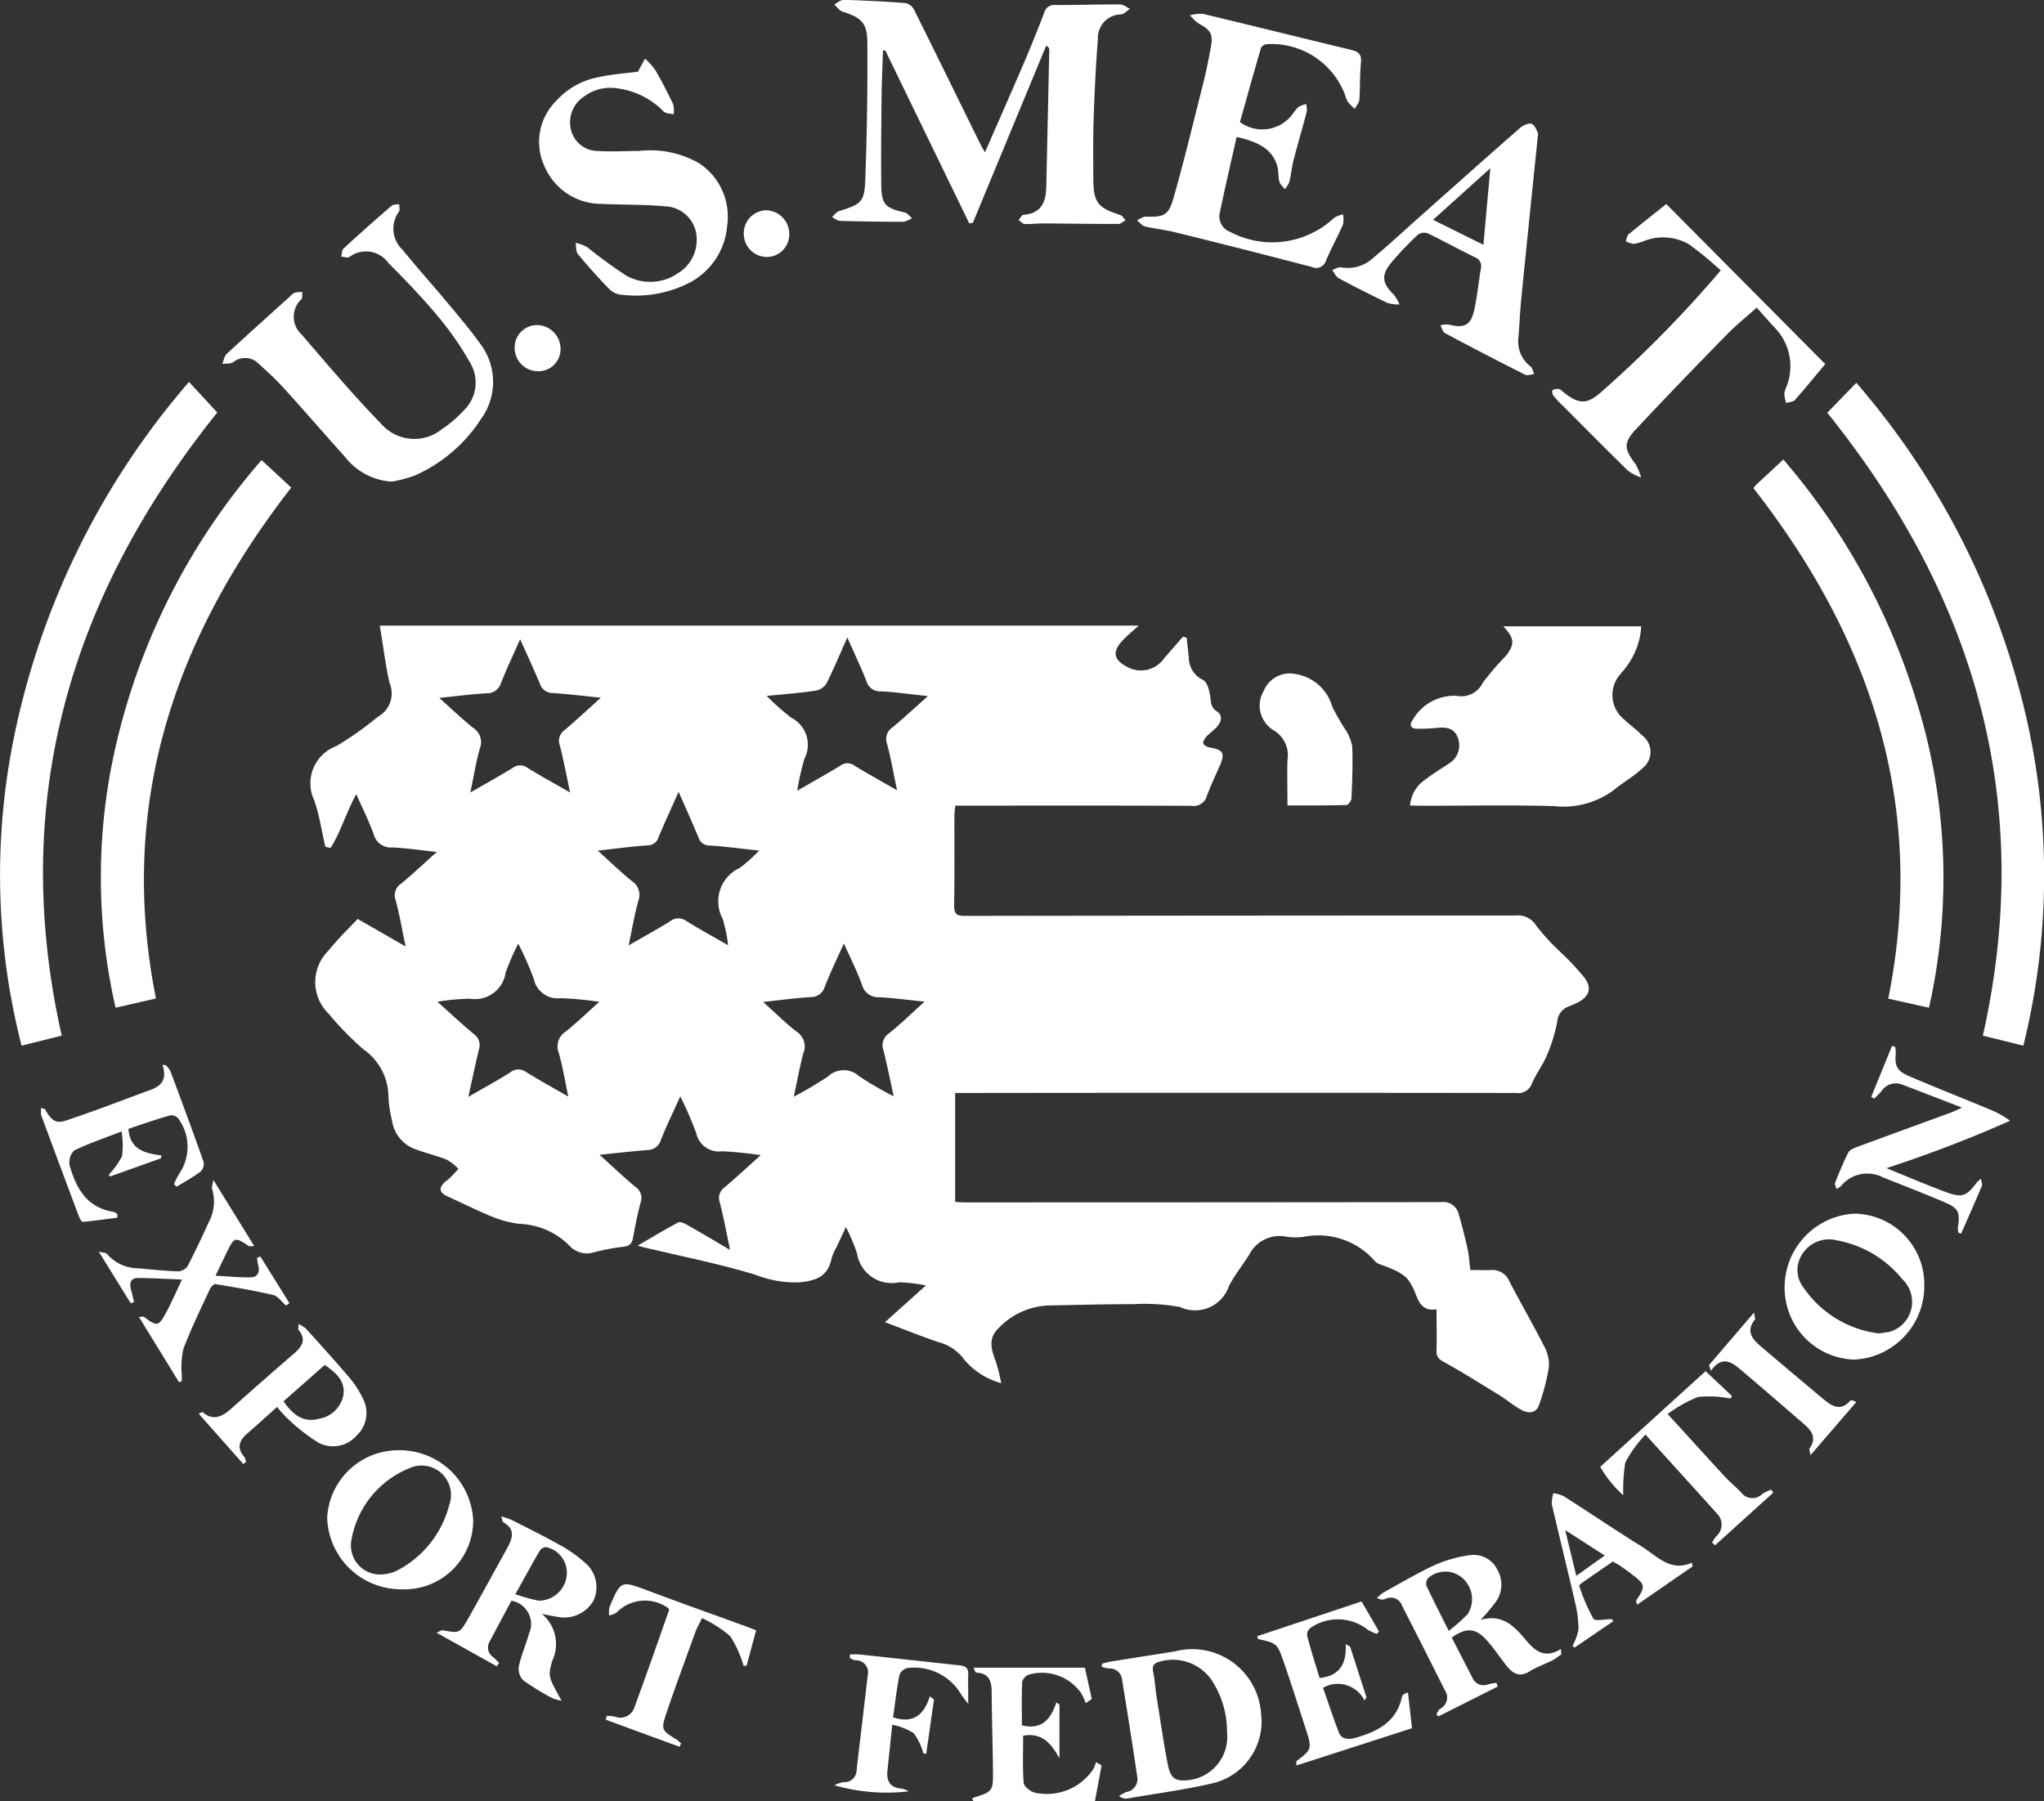 <svg xmlns="http://www.w3.org/2000/svg" width="56.295" height="49.61" viewBox="0 0 56.295 49.61"><rect x="0" y="0" width="56.295" height="49.61" fill="#333333" stroke="none"/><defs><style>.a{fill:#fff;}</style></defs><g transform="translate(0)"><path class="a" d="M-610.988,1420.118l1.129-1.013a4.054,4.054,0,0,0-.746-.086.964.964,0,0,1-1.151-.8,5.418,5.418,0,0,0-.307-.724c-.1.225-.186.4-.266.57a1.32,1.32,0,0,0-.126.288c-.1.519-.453.63-.923.668a3.028,3.028,0,0,1-1.171-.209c-1.019-.31-2.07-.516-3.109-.764-.026-.006-.051-.015-.138-.042.4-.23.751-.443,1.115-.637.052-.028.16.02.228.058.381.215.758.437,1.2.7-.1-.483-.178-.9-.283-1.309a.359.359,0,0,1,.137-.42c.32-.269.626-.555.991-.882a10.543,10.543,0,0,0-1.066-.107.638.638,0,0,1-.711-.5,10.11,10.11,0,0,0-.439-1.013c-.2.446-.384.818-.534,1.2a.384.384,0,0,1-.373.28c-.417.032-.832.081-1.317.13.365.329.673.621,1,.893a.36.36,0,0,1,.131.422c-.085.322-.15.65-.21.978-.031.168-.109.226-.283.242a5.909,5.909,0,0,0-.786.149.645.645,0,0,1-.682-.182,2.04,2.04,0,0,0-1.382-.6,3.046,3.046,0,0,1-.736-.193c-.423-.172-.831-.379-1.247-.567-.215-.1-.241-.221-.067-.389.041-.04.093-.068.133-.108.084-.083.164-.171.245-.257a1.465,1.465,0,0,0-.323-.253c-.273-.11-.563-.178-.84-.28a.982.982,0,0,1-.667-.792,3.423,3.423,0,0,1-.1-.678,1.6,1.6,0,0,0-.683-1.286,8.147,8.147,0,0,1-.959-.98,1.214,1.214,0,0,1-.012-1.74,8.449,8.449,0,0,1,.577-.635c.074-.08.151-.158.23-.241l1.321.759c-.1-.47-.167-.878-.276-1.276a.385.385,0,0,1,.159-.461c.314-.259.61-.54.975-.867-.459-.048-.841-.107-1.225-.123a.484.484,0,0,1-.509-.354c-.131-.364-.306-.712-.483-1.116-.281.511-.426,1.038-.709,1.485l-.143-.034c-.1-.422-.162-.854-.3-1.264a1.093,1.093,0,0,1,.6-1.508,9.249,9.249,0,0,0,1.146-.809.735.735,0,0,0,.32-.936c-.113-.509-.176-1.028-.267-1.575H-604c-.177.164-.337.291-.471.442-.255.286-.207.5.134.684a.784.784,0,0,0,1.045-.232c.174-.2.343-.394.515-.592l.1.033c.02.182.039.365.059.547a.678.678,0,0,0,.39.614c.116.056.176.29.2.453s.007.3.18.412.126.287.007.424c-.087.1-.2.174-.293.273-.046.05-.1.139-.083.19s.11.1.176.108c.377.068.427.159.272.512-.119.271-.246.539-.349.816a.379.379,0,0,1-.423.28c-2.083-.01-4.167-.006-6.25-.005h-.26c-.009.11-.023.211-.024.311,0,.812.006,1.625-.006,2.437,0,.223.055.289.288.289q7.583-.011,15.166-.011a.594.594,0,0,1,.582.286,6.227,6.227,0,0,0,.719.773,7.684,7.684,0,0,1,.6.647c.215.286.146.514-.166.682a2.811,2.811,0,0,1-.288.126.479.479,0,0,0-.291.416,4.687,4.687,0,0,1-.281.913c-.113.271-.3.512-.416.783a.4.4,0,0,1-.437.262q-7.555-.01-15.109,0h-.34v3c.084.005.167.014.25.014q6.565,0,13.131-.007a.434.434,0,0,1,.488.332c.094.319.175.643.247.968.039.175.047.357.073.57.2,0,.393.005.581,0a.5.5,0,0,1,.495.313c.313.6.651,1.185.957,1.786a1.042,1.042,0,0,1,.131.572,5.767,5.767,0,0,1-.273,1.049c-.081.236-.3.233-.48.135-.225-.122-.422-.292-.641-.427-.493-.3-.985-.613-1.492-.892-.146-.08-.214-.144-.209-.313.011-.371,0-.742,0-1.143-.348.06-.466-.147-.567-.394a1.534,1.534,0,0,0-.26-.474,1.486,1.486,0,0,0-.436-.255c-.108-.053-.227-.083-.337-.131a.346.346,0,0,1-.112-.088,2.06,2.06,0,0,0-1.932-.655,1.677,1.677,0,0,1-.486,0,.937.937,0,0,0-1.027.49c-.18.292-.4.561-.558.864a.983.983,0,0,1-1.35.581,5.514,5.514,0,0,0-1.283-.078c-.783,0-1.566.022-2.349.036a2.008,2.008,0,0,0-1.37.631c-.282.27-.2.582-.075.9a5.02,5.02,0,0,1,.153.609,2.006,2.006,0,0,1-1.078-.725,1.28,1.28,0,0,0-.633-.4C-609.971,1420.514-610.446,1420.317-610.988,1420.118Zm-5.682-14.611c-.207.466-.385.854-.551,1.247a.313.313,0,0,1-.309.231c-.432.026-.862.088-1.367.143.35.315.635.591.943.841a.449.449,0,0,1,.175.539c-.106.382-.171.776-.267,1.23.419-.242.792-.444,1.15-.669a.362.362,0,0,1,.442,0c.353.219.719.419,1.147.665a3.983,3.983,0,0,0-.15-.729,1.011,1.011,0,0,1,.471-1.4,4.435,4.435,0,0,0,.534-.478c-.509-.055-.932-.113-1.358-.14a.312.312,0,0,1-.314-.224C-616.287,1406.366-616.464,1405.978-616.671,1405.506Zm-4.366-4.2c-.194.44-.373.818-.526,1.205a.4.4,0,0,1-.4.282c-.411.024-.819.079-1.3.127.348.311.63.582.933.825a.464.464,0,0,1,.187.562c-.109.379-.17.772-.264,1.219.428-.247.8-.452,1.166-.677a.341.341,0,0,1,.413,0c.36.223.733.427,1.167.677-.1-.485-.179-.9-.283-1.3a.357.357,0,0,1,.132-.419c.324-.273.634-.564,1-.892-.486-.049-.9-.1-1.315-.129a.371.371,0,0,1-.365-.255C-620.654,1402.135-620.837,1401.748-621.037,1401.3Zm11.238,1.566c-.491-.052-.9-.113-1.3-.132a.386.386,0,0,1-.4-.285c-.152-.384-.331-.758-.525-1.2-.209.469-.377.873-.573,1.264a.441.441,0,0,1-.29.2c-.429.063-.862.1-1.358.146a6.236,6.236,0,0,0,.676.6.838.838,0,0,1,.365,1.129,6.688,6.688,0,0,0-.2.884c.451-.262.825-.469,1.188-.693a.322.322,0,0,1,.387,0c.364.223.738.429,1.174.68-.1-.476-.168-.886-.277-1.286a.376.376,0,0,1,.147-.442C-610.469,1403.475-610.163,1403.193-609.8,1402.868Zm-2.321,6.814c-.2.44-.375.808-.524,1.187a.4.4,0,0,1-.4.289c-.412.025-.822.082-1.3.133.345.309.62.586.927.821a.48.48,0,0,1,.182.588c-.1.374-.167.756-.264,1.2a10.24,10.24,0,0,0,.94-.554.627.627,0,0,1,.86-.009,9.288,9.288,0,0,0,.95.552c-.1-.471-.182-.871-.279-1.266a.391.391,0,0,1,.147-.464c.323-.257.619-.547.984-.877-.471-.048-.855-.1-1.242-.121a.463.463,0,0,1-.482-.343C-611.749,1410.457-611.93,1410.108-612.119,1409.682Zm-10.34,4.222c.438-.254.808-.452,1.159-.678a.353.353,0,0,1,.437,0c.36.222.732.427,1.155.671-.095-.447-.155-.834-.264-1.206a.481.481,0,0,1,.193-.584c.3-.241.578-.51.925-.82a9.79,9.79,0,0,0-1.061-.1.672.672,0,0,1-.745-.536,8.937,8.937,0,0,0-.427-.966,6.41,6.41,0,0,0-.347.8.854.854,0,0,1-.979.717,6.16,6.16,0,0,0-.9.083c.382.341.686.629,1.009.895a.366.366,0,0,1,.134.42C-622.267,1413.009-622.352,1413.417-622.459,1413.9Z" transform="translate(635.36 -1383.698)"/><path class="a" d="M-98.925,1406.108a.943.943,0,0,1,.4-.7c.208-.166.44-.3.661-.451a.586.586,0,0,0,.254-.718c-.107-.284-.339-.293-.591-.269-.171.017-.343.024-.514.023-.2,0-.238-.1-.13-.255a1.318,1.318,0,0,1,1.2-.652.658.658,0,0,0,.723-.36,7.758,7.758,0,0,1,.649-.754c.243-.327.216-.48-.085-.8h3.8a2.043,2.043,0,0,1-.416,1.122c-.041.063-.1.117-.143.178a.864.864,0,0,0,.1,1.274c.158.152.341.278.491.436a.566.566,0,0,1,0,.9c-.231.222-.522.38-.771.586a2.316,2.316,0,0,1-1.653.456c-1.2-.034-2.405-.01-3.608-.01Z" transform="translate(137.76 -1383.92)"/><path class="a" d="M-774.539,1301.918l-1.106.277a18.949,18.949,0,0,1-.21-8.49,21.513,21.513,0,0,1,4.821-9.792l.779.842C-774.288,1289.78-776,1295.432-774.539,1301.918Z" transform="translate(776.239 -1273.393)"/><path class="a" d="M101.479,1285.2l.8-.824a21.411,21.411,0,0,1,4.62,8.958,19.507,19.507,0,0,1-.02,9.3l-1.115-.276C107.218,1295.892,105.528,1290.235,101.479,1285.2Z" transform="translate(-51.153 -1273.832)"/><path class="a" d="M-372.373,1104.633c.376-.862.735-1.672,1.083-2.485.192-.447.371-.9.547-1.353a.286.286,0,0,1,.31-.221c.592.005,1.183-.018,1.775-.016.093,0,.186.079.279.121-.08.054-.155.141-.242.155a.645.645,0,0,0-.641.679c-.06.732-.092,1.466-.117,2.2-.019.544-.011,1.089-.009,1.634,0,.665.119.815.746,1.013.057.018.094.1.141.146-.068.036-.135.1-.2.1-.7,0-1.393-.011-2.089-.015-.162,0-.324.024-.485.015-.059,0-.115-.07-.173-.107.046-.051.089-.142.139-.146.484-.036.616-.348.625-.765q.042-1.89.083-3.78c0-.033-.01-.066-.084-.116l-2.021,4.883-.1.013-2.312-4.762-.063.005c-.013.41-.033.82-.038,1.23-.009.821-.019,1.641-.01,2.462.007.55.107.644.646.766.075.017.134.1.2.157a.684.684,0,0,1-.235.1q-.872,0-1.744-.025c-.076,0-.15-.07-.225-.108.067-.056.125-.14.2-.163.6-.186.695-.24.718-.862q.07-1.888.057-3.778c0-.544-.17-.688-.681-.852-.089-.028-.155-.129-.231-.2.089-.044.179-.128.267-.125.572.017,1.143.045,1.713.09a.369.369,0,0,1,.228.2c.617,1.239,1.225,2.482,1.836,3.723C-372.457,1104.49-372.432,1104.53-372.373,1104.633Z" transform="translate(399.5 -1100.437)"/><path class="a" d="M-726.2,1336.287l-1.112.255a16.136,16.136,0,0,1-.123-6.6,18.147,18.147,0,0,1,4.144-8.484l.817.757C-725.714,1326.383-727.258,1330.973-726.2,1336.287Z" transform="translate(730.495 -1308.785)"/><path class="a" d="M66.046,1321.948a.537.537,0,0,1,.061-.082c.243-.228.487-.454.761-.709a18.41,18.41,0,0,1,3.648,6.6,16.272,16.272,0,0,1,.363,8.5l-1.121-.25C70.818,1330.718,69.306,1326.121,66.046,1321.948Z" transform="translate(-17.752 -1308.5)"/><path class="a" d="M-227.39,1110.357c-.16.716-.322,1.411-.468,2.109a.455.455,0,0,0,.291.506,2.489,2.489,0,0,0,2.862-.387.717.717,0,0,1,.245-.094.727.727,0,0,1,0,.277c-.146.332-.319.651-.465.983a.282.282,0,0,1-.395.186q-1.871-.489-3.748-.952c-.277-.069-.565-.1-.843-.163-.083-.02-.149-.113-.223-.172.083-.035.168-.1.249-.1.483.02.623-.033.757-.509.3-1.057.556-2.124.825-3.188.079-.314.141-.633.2-.951.074-.373.008-.485-.327-.667a1.263,1.263,0,0,1-.242-.23,1.086,1.086,0,0,1,.355-.039c1.364.326,2.724.665,4.087.993.194.047.287.118.265.343-.034.341-.02.687-.044,1.03-.006.086-.083.166-.127.249a1.491,1.491,0,0,1-.187-.188.808.808,0,0,1-.086-.211,2.163,2.163,0,0,0-2.136-1.382.208.208,0,0,0-.172.1c-.2.684-.391,1.371-.581,2.047a1.04,1.04,0,0,0,1.465-.24,1,1,0,0,1,.145-.176.867.867,0,0,1,.213-.082.63.63,0,0,1,.018.207c-.116.443-.247.883-.361,1.326-.052.2-.071.413-.12.617a.715.715,0,0,1-.125.195c-.052-.068-.129-.13-.149-.207-.036-.136-.017-.287-.056-.422C-226.387,1110.741-226.72,1110.5-227.39,1110.357Z" transform="translate(261.448 -1106.584)"/><path class="a" d="M-664.788,1206.126a1.775,1.775,0,0,1-1.29-.689c-.569-.631-1.123-1.275-1.693-1.9-.211-.233-.444-.446-.677-.656a.521.521,0,0,0-.705-.045c-.076.05-.2.032-.3.046.04-.094.055-.214.124-.277.574-.532,1.157-1.053,1.737-1.577a.443.443,0,0,1,.132-.107.885.885,0,0,1,.211-.019c-.007.068.011.161-.027.2a.662.662,0,0,0,.016.979c.72.839,1.436,1.685,2.206,2.476a1.208,1.208,0,0,0,1.649.124,3.225,3.225,0,0,0,.585-.5,1.062,1.062,0,0,0,.2-1.318,8.408,8.408,0,0,0-.874-1.267c-.432-.52-.9-1.009-1.38-1.489a.759.759,0,0,0-1.075-.172c-.049.035-.151,0-.229-.01.021-.076.018-.178.067-.223q.653-.6,1.324-1.178c.046-.04.137-.028.207-.04,0,.07.026.16-.008.206a.793.793,0,0,0,.1,1.049c.415.511.855,1,1.277,1.507.293.351.59.7.856,1.073a1.736,1.736,0,0,1,.022,2.089,4.176,4.176,0,0,1-1.83,1.554A3.735,3.735,0,0,1-664.788,1206.126Z" transform="translate(675.575 -1192.859)"/><path class="a" d="M-514.545,1128.941l.195-.361a2.046,2.046,0,0,1,.285.319c.177.306.338.62.49.939a.747.747,0,0,1,.012.278c-.094-.025-.217-.021-.276-.08a2.167,2.167,0,0,0-1.255-.634,1.216,1.216,0,0,0-.947.231.845.845,0,0,0-.348.907.759.759,0,0,0,.731.584c.379.026.762,0,1.143,0a2.7,2.7,0,0,1,1.654.338,1.755,1.755,0,0,1,.774,1.712,1.947,1.947,0,0,1-1.174,1.644,3.237,3.237,0,0,1-1.732.267.562.562,0,0,1-.328-.142c-.305-.315-.6-.642-.878-.98-.059-.071-.044-.2-.063-.307a1.215,1.215,0,0,1,.313.112,12.684,12.684,0,0,0,1.1.8,1.351,1.351,0,0,0,1.394-.068,1.08,1.08,0,0,0,.52-1.069.9.9,0,0,0-.864-.782c-.578-.054-1.162-.038-1.742-.067a1.7,1.7,0,0,1-1.582-1.046,1.587,1.587,0,0,1,.318-1.782,2.08,2.08,0,0,1,1.149-.657C-515.281,1129.012-514.9,1128.987-514.545,1128.941Z" transform="translate(532.115 -1126.966)"/><path class="a" d="M-23.2,1202.971c-.23.275-.525.637-.834.988-.049.056-.16.058-.242.085a1.134,1.134,0,0,1-.052-.257.885.885,0,0,1,.07-.217,1.527,1.527,0,0,0-.33-1.6c-.162-.173-.319-.351-.5-.554-.287.258-.57.484-.821.741-.834.854-1.664,1.71-2.479,2.582-.378.4-.359.564-.033.994a1.5,1.5,0,0,1,.148.363,1.4,1.4,0,0,1-.357-.186c-.609-.593-1.206-1.2-1.807-1.8a2.894,2.894,0,0,1-.253-.272c-.028-.037-.038-.141-.021-.15a.305.305,0,0,1,.18-.028c.041.006.078.051.115.081.418.328.63.356,1.017.026a32.617,32.617,0,0,0,3.321-3.375,9.711,9.711,0,0,0-.872-.718,1.426,1.426,0,0,0-1.219-.1,1.5,1.5,0,0,1-.3.087.635.635,0,0,1-.224-.074c.025-.065.031-.153.078-.191.374-.309.756-.608,1.037-.833Z" transform="translate(73.47 -1192.943)"/><path class="a" d="M-130.76,1159.943c-.158,1.55-.311,3.022-.458,4.5-.038.38-.055.762-.086,1.143a.856.856,0,0,0,.337.779c.053.043.064.138.1.208-.085.008-.187.052-.251.02q-1.11-.561-2.208-1.146c-.062-.033-.084-.142-.124-.216a.662.662,0,0,1,.221-.022c.447.114.622.023.717-.432.076-.364.114-.735.173-1.1a.261.261,0,0,0-.16-.32c-.438-.213-.865-.448-1.3-.659a.3.3,0,0,0-.266.032,9.069,9.069,0,0,0-.732.766c-.294.353-.261.578.064.893a1.1,1.1,0,0,1,.154.269,1.086,1.086,0,0,1-.33-.043q-.682-.326-1.349-.685c-.075-.04-.115-.146-.172-.221.081-.027.169-.089.241-.074a1.035,1.035,0,0,0,.9-.271c.44-.367.858-.758,1.287-1.139.914-.812,1.826-1.626,2.746-2.431.083-.073.246-.146.323-.111C-130.843,1159.719-130.8,1159.876-130.76,1159.943Zm-1.506,3.071.19-2.11-1.577,1.422Z" transform="translate(173.122 -1156.271)"/><path class="a" d="M-246.977,1893.393c.071-.018.141-.041.213-.053.6-.1,1.2-.187,1.805-.289a1.9,1.9,0,0,1,2.362,1.72,1.747,1.747,0,0,1-1.355,1.921c-.769.178-1.556.281-2.335.415a.284.284,0,0,1-.22-.069,1.155,1.155,0,0,1,.2-.11.361.361,0,0,0,.3-.422q-.2-1.342-.42-2.681a.337.337,0,0,0-.359-.3.964.964,0,0,1-.2-.045Zm3.441,1.874a2.545,2.545,0,0,0-.354-1.309,1.293,1.293,0,0,0-1.467-.631c-.161.036-.254.1-.212.294.046.214.056.435.09.652.1.631.192,1.265.312,1.892.077.405.223.486.63.428A1.2,1.2,0,0,0-243.536,1895.267Z" transform="translate(277.329 -1847.568)"/><path class="a" d="M-109.629,1850.072a1.912,1.912,0,0,1-.234.164c-.212.108-.443.185-.643.31-.28.176-.464.052-.632-.156-.191-.238-.359-.5-.563-.721-.293-.324-.563-.333-.946-.055.19.368.38.74.572,1.112a.329.329,0,0,0,.432.174,1.868,1.868,0,0,1,.227-.038l.036.1-1.634.822-.058-.057c.033-.051.055-.121.1-.149a.349.349,0,0,0,.133-.516q-.583-1.164-1.175-2.324a.328.328,0,0,0-.472-.184.243.243,0,0,1-.219-.035,1.323,1.323,0,0,1,.188-.153c.468-.257.928-.532,1.412-.754a3.526,3.526,0,0,1,.95-.267.728.728,0,0,1,.764.4.814.814,0,0,1-.049.893,5.007,5.007,0,0,1-.414.488c.592-.167.912.159,1.223.527.245.291.513.57.989.277Zm-3.1-.645a4.6,4.6,0,0,0,.522-.462.771.771,0,0,0-.156-1,.715.715,0,0,0-.939.014.233.233,0,0,0-.041.211C-113.159,1848.583-112.959,1848.97-112.731,1849.427Z" transform="translate(152.631 -1804.508)"/><path class="a" d="M-564.467,1831.144c-.2.372-.4.747-.6,1.124a.317.317,0,0,0,.1.429,2.278,2.278,0,0,1,.16.163l-.064.088-1.657-.924c.115-.05.143-.074.165-.069.459.086.473.087.694-.3.366-.648.719-1.3,1.081-1.953.151-.272.244-.528-.108-.724-.022-.013-.022-.066-.051-.159a2.38,2.38,0,0,1,.289.1c.442.224.887.443,1.319.686a3.639,3.639,0,0,1,.676.472.88.88,0,0,1,.259,1.06.929.929,0,0,1-1,.448c-.109-.014-.216-.04-.42-.078a1.085,1.085,0,0,1,.282,1.291c-.12.431-.112.433.257,1.1a1.287,1.287,0,0,1-.259-.074,6.843,6.843,0,0,1-.8-.491.456.456,0,0,1-.118-.383c.066-.306.194-.6.28-.9A.649.649,0,0,0-564.467,1831.144Zm.108-.181a4.873,4.873,0,0,0,.64.179.775.775,0,0,0,.775-.693.72.72,0,0,0-.563-.782.218.218,0,0,0-.175.09C-563.9,1830.133-564.11,1830.516-564.359,1830.963Z" transform="translate(578.552 -1787.052)"/><path class="a" d="M82.907,1683.459a1.95,1.95,0,0,1,1.924,2,2.027,2.027,0,0,1-1.932,2.02,1.979,1.979,0,0,1-1.915-2A2.032,2.032,0,0,1,82.907,1683.459Zm.642,3.3a2.808,2.808,0,0,0,.355-.053.86.86,0,0,0,.317-1.447,3.011,3.011,0,0,0-1.811-1.067.867.867,0,0,0-.929.366.789.789,0,0,0,.026.941A2.95,2.95,0,0,0,83.55,1686.754Z" transform="translate(-31.833 -1650.03)"/><path class="a" d="M-617.06,1800.967a2.033,2.033,0,0,1-2.023-1.962,1.96,1.96,0,0,1,1.969-1.867,2.028,2.028,0,0,1,2.052,1.925A1.894,1.894,0,0,1-617.06,1800.967Zm-.483-.411a1.158,1.158,0,0,0,.343-.083,2.827,2.827,0,0,0,1.481-1.834.81.81,0,0,0-1.114-1,2.606,2.606,0,0,0-1.59,2.023A.8.8,0,0,0-617.543,1800.556Z" transform="translate(628.094 -1757.192)"/><path class="a" d="M-170.121,1427.669c0-.435-.012-.842,0-1.249a.8.8,0,0,0-.406-.835.793.793,0,0,1-.249-1.068.774.774,0,0,1,.881-.465,1.256,1.256,0,0,1,1.009.9,5.8,5.8,0,0,0,.348.61,1.26,1.26,0,0,1,.2.478c.02.476,0,.954-.019,1.43,0,.067-.09.186-.141.188C-169.033,1427.674-169.575,1427.669-170.121,1427.669Z" transform="translate(205.58 -1405.485)"/><path class="a" d="M106.558,1606.283c.6.244,1.128.469,1.663.667.423.156.552.1.824-.269a1.079,1.079,0,0,1,.12-.108c.013.094.043.158.024.2-.186.44-.38.877-.572,1.315l-.072-.024a.465.465,0,0,1-.018-.13c.067-.447.025-.547-.391-.723-.553-.234-1.112-.453-1.67-.673a.937.937,0,0,0-1.166.247.531.531,0,0,1-.115.07c-.018-.068-.056-.127-.041-.164.114-.283.227-.567.366-.838.039-.076.16-.123.253-.158.85-.315,1.7-.624,2.555-.936.085-.031.166-.073.324-.143-.6-.232-1.131-.44-1.663-.641a.472.472,0,0,0-.555.187c-.062.072-.131.139-.2.208l-.082-.051.57-1.4.082.012a.676.676,0,0,1,.025.165c-.036.381.025.509.392.665.729.31,1.464.6,2.2.907a2.555,2.555,0,0,1,.555.309A34.9,34.9,0,0,1,106.558,1606.283Z" transform="translate(-54.605 -1574.107)"/><path class="a" d="M-723.709,1670.761c-.12-.1-.225-.26-.361-.292-.524-.124-1.057-.211-1.59-.3-.043-.007-.123.081-.151.141-.251.546-.518,1.087-.73,1.648a2.411,2.411,0,0,0-.042.724c0,.052,0,.1,0,.157l-.075.035-1.106-1.8c.092,0,.126-.017.142,0,.363.272.4.268.62-.144.142-.267.263-.547.425-.886-.44-.017-.825-.04-1.21-.043-.183,0-.247.119-.2.295l.089.365-.089.04-.883-1.426c.131.034.2.03.224.061a1.151,1.151,0,0,0,.885.4c.361.033.722.071,1.084.082a.338.338,0,0,0,.257-.148c.2-.389.39-.787.57-1.187a1.208,1.208,0,0,0,.1-.942c-.015-.042.014-.1.037-.24l1.126,1.823c-.108,0-.131.008-.145,0-.4-.259-.4-.26-.622.19-.092.187-.181.375-.3.625.352.018.658.05.965.044.186,0,.262-.134.214-.323-.017-.069-.026-.14-.038-.209l.093-.044.8,1.286Z" transform="translate(731.59 -1634.8)"/><path class="a" d="M-169.344,1872.472a.821.821,0,0,0-1.142-.348c.143.408.279.822.435,1.227.078.2.266.2.44.156.613-.172,1.151-.432,1.3-1.139.009-.044.057-.081.165-.115l.111.984-3.183,1.027c0-.084-.008-.112,0-.119.425-.325.433-.341.261-.875-.2-.609-.389-1.219-.6-1.824-.189-.552-.2-.55-.715-.664l-.029-.079,2.877-.958.479.826-.057.067a1.086,1.086,0,0,1-.252-.113,1.321,1.321,0,0,0-1.555-.065.255.255,0,0,0-.119.207c.1.4.227.785.348,1.187.547-.055.747-.387.718-.93l.121.063.452,1.4Z" transform="translate(206.924 -1825.635)"/><path class="a" d="M-754.223,1613.661c.041.581.463.674.913.734l-.023.08-1.4.5-.03-.054a2.021,2.021,0,0,0,.364-.51,2.229,2.229,0,0,0-.015-.678c-.486.19-.909.331-1.306.527a.462.462,0,0,0-.12.415c.177.621.471,1.156,1.2,1.271a.37.37,0,0,1,.111.062l0,.1c-.317.041-.634.086-.953.115-.031,0-.083-.094-.105-.152q-.524-1.393-1.039-2.789a.639.639,0,0,1,0-.194c.059.019.1.019.107.035.258.465.407.368.8.233.623-.211,1.238-.447,1.855-.677.344-.128.767-.2.579-.782l.092.012a.709.709,0,0,1,.127.165c.31.832.619,1.663.914,2.5a.3.3,0,0,1-.088.268c-.206.154-.435.278-.656.414l-.073-.073a2.21,2.21,0,0,1,.155-.3,1.316,1.316,0,0,0-.036-1.507.251.251,0,0,0-.223-.086C-753.463,1613.4-753.848,1613.535-754.223,1613.661Z" transform="translate(757.76 -1582.568)"/><path class="a" d="M-678.591,1738.785c-.286.255-.554.5-.826.735-.22.192-.292.394-.078.639a.41.41,0,0,1,.048.144l-.075.055-1.227-1.385c.066-.032.091-.052.1-.047.318.266.565.112.82-.116.561-.5,1.13-1,1.7-1.493.218-.189.355-.382.128-.655-.017-.021,0-.069,0-.16a.926.926,0,0,1,.2.121c.409.454.82.906,1.216,1.372a2.58,2.58,0,0,1,.353.552.852.852,0,0,1-.168,1.026.863.863,0,0,1-1.047.2,5.223,5.223,0,0,1-.808-.622A3.442,3.442,0,0,1-678.591,1738.785Zm.176-.155c.254.362.54.6.976.481a.821.821,0,0,0,.675-.658c.055-.39-.215-.617-.515-.825Z" transform="translate(686.223 -1700.032)"/><path class="a" d="M-309.309,1905.189a.95.95,0,0,1,.1-.045c.436-.133.481-.179.477-.629-.006-.754-.031-1.508-.037-2.262,0-.291-.066-.512-.41-.531-.031,0-.059-.04-.086-.137h3.064l.189.861-.167.115a1.706,1.706,0,0,0-.113-.257,1.315,1.315,0,0,0-1.435-.534.3.3,0,0,0-.2.2c-.02.4-.009.8-.009,1.2.528.138.793-.152.949-.63l.085.065v1.476c-.218-.394-.467-.718-1-.623,0,.431-.019.868.015,1.3.008.1.186.239.308.269a1.539,1.539,0,0,0,1.613-.655.858.858,0,0,0,.072-.188l.153.091-.184.985h-3.343Z" transform="translate(336.081 -1855.649)"/><path class="a" d="M-4.734,1759.129l.728.685-.041.069a3.112,3.112,0,0,0-.893-.045,3.54,3.54,0,0,0-.838.473c.551.6,1.05,1.153,1.555,1.7.149.161.316.3.471.46a.385.385,0,0,0,.582.04,1.167,1.167,0,0,1,.245-.119l.054.084-1.6,1.448-.083-.076a1.139,1.139,0,0,1,.108-.165.429.429,0,0,0,.018-.641c-.629-.7-1.266-1.4-1.96-2.166a3.31,3.31,0,0,0-.558.771,4.793,4.793,0,0,0-.055.9,3.225,3.225,0,0,1-.634-.783Z" transform="translate(51.708 -1721.361)"/><path class="a" d="M-483.415,1862.164a1.091,1.091,0,0,0-1.439.115.738.738,0,0,1-.2.077.661.661,0,0,1,.008-.228c.314-.744.313-.735,1.057-.457.893.335,1.792.654,2.688.98.089.032.176.068.294.114l-.263.976h-.083a3.058,3.058,0,0,0-.366-.812,3.271,3.271,0,0,0-.778-.5c-.078.161-.137.258-.175.362-.269.744-.545,1.487-.8,2.237-.161.481-.142.489.281.75a.829.829,0,0,1,.116.105l-.041.09-2.032-.746.026-.106a1.273,1.273,0,0,1,.228.022.405.405,0,0,0,.535-.258c.327-.884.636-1.775.95-2.665C-483.4,1862.2-483.41,1862.182-483.415,1862.164Z" transform="translate(501.832 -1817.859)"/><path class="a" d="M-375.035,1895.16a2.393,2.393,0,0,1,.256,0c.92.1,1.839.2,2.759.3.158.017.248.065.243.24-.007.245,0,.49,0,.819a2.187,2.187,0,0,1-.191-.252,1.5,1.5,0,0,0-1.476-.734.309.309,0,0,0-.227.192c-.076.382-.12.77-.177,1.167.54.182.847-.051,1.014-.578l.113.089-.213,1.493-.076-.007a1.758,1.758,0,0,0-.268-.56,1.766,1.766,0,0,0-.592-.233c-.049.467-.09.864-.132,1.261-.032.3.079.479.4.5a.633.633,0,0,1,.18.075,5.2,5.2,0,0,1-2.04-.169.974.974,0,0,1,.245-.086.329.329,0,0,0,.364-.322c.1-.87.208-1.741.306-2.612a.335.335,0,0,0-.347-.422.469.469,0,0,1-.145-.066Z" transform="translate(398.444 -1849.59)"/><path class="a" d="M-29.141,1821.282l-1.073.731-.054-.051a1.488,1.488,0,0,0,.165-.457,3.231,3.231,0,0,0-.1-.761c-.205-.893-.428-1.782-.634-2.674a.927.927,0,0,1,.04-.31,1.01,1.01,0,0,1,.281.078c.732.468,1.452.953,2.188,1.412.4.253.758.681,1.347.425l.02.1-1.531,1.057c-.017-.082-.029-.105-.023-.116.262-.394.256-.437-.122-.727-.1-.076-.2-.146-.3-.216-.063-.043-.13-.079-.22-.133-.281.194-.569.392-.856.592-.03.021-.076.067-.069.083a5.087,5.087,0,0,0,.388.9c.05.078.327.012.5.012Zm-.24-1.806-1.089-.7.305,1.259Z" transform="translate(73.578 -1776.63)"/><path class="a" d="M48.8,1733.452l-1.259,1.46c-.016-.1-.043-.161-.025-.186.2-.281.063-.482-.15-.666-.593-.511-1.183-1.026-1.782-1.53-.239-.2-.5-.349-.786.06l-.051-.159,1.237-1.445c.02.126.042.174.027.192-.252.307-.085.528.15.728q.861.733,1.73,1.458c.229.19.472.356.741.051a.072.072,0,0,1,.053-.016A.583.583,0,0,1,48.8,1733.452Z" transform="translate(2.323 -1694.831)"/><path class="a" d="M-418.961,1202.094a.631.631,0,0,1,.619-.648.654.654,0,0,1,.634.644.621.621,0,0,1-.621.642A.639.639,0,0,1-418.961,1202.094Z" transform="translate(439.446 -1195.654)"/><path class="a" d="M-528.362,1257.881a.641.641,0,0,1-.651-.649.615.615,0,0,1,.611-.622.656.656,0,0,1,.652.654A.606.606,0,0,1-528.362,1257.881Z" transform="translate(543.188 -1247.656)"/></g></svg>